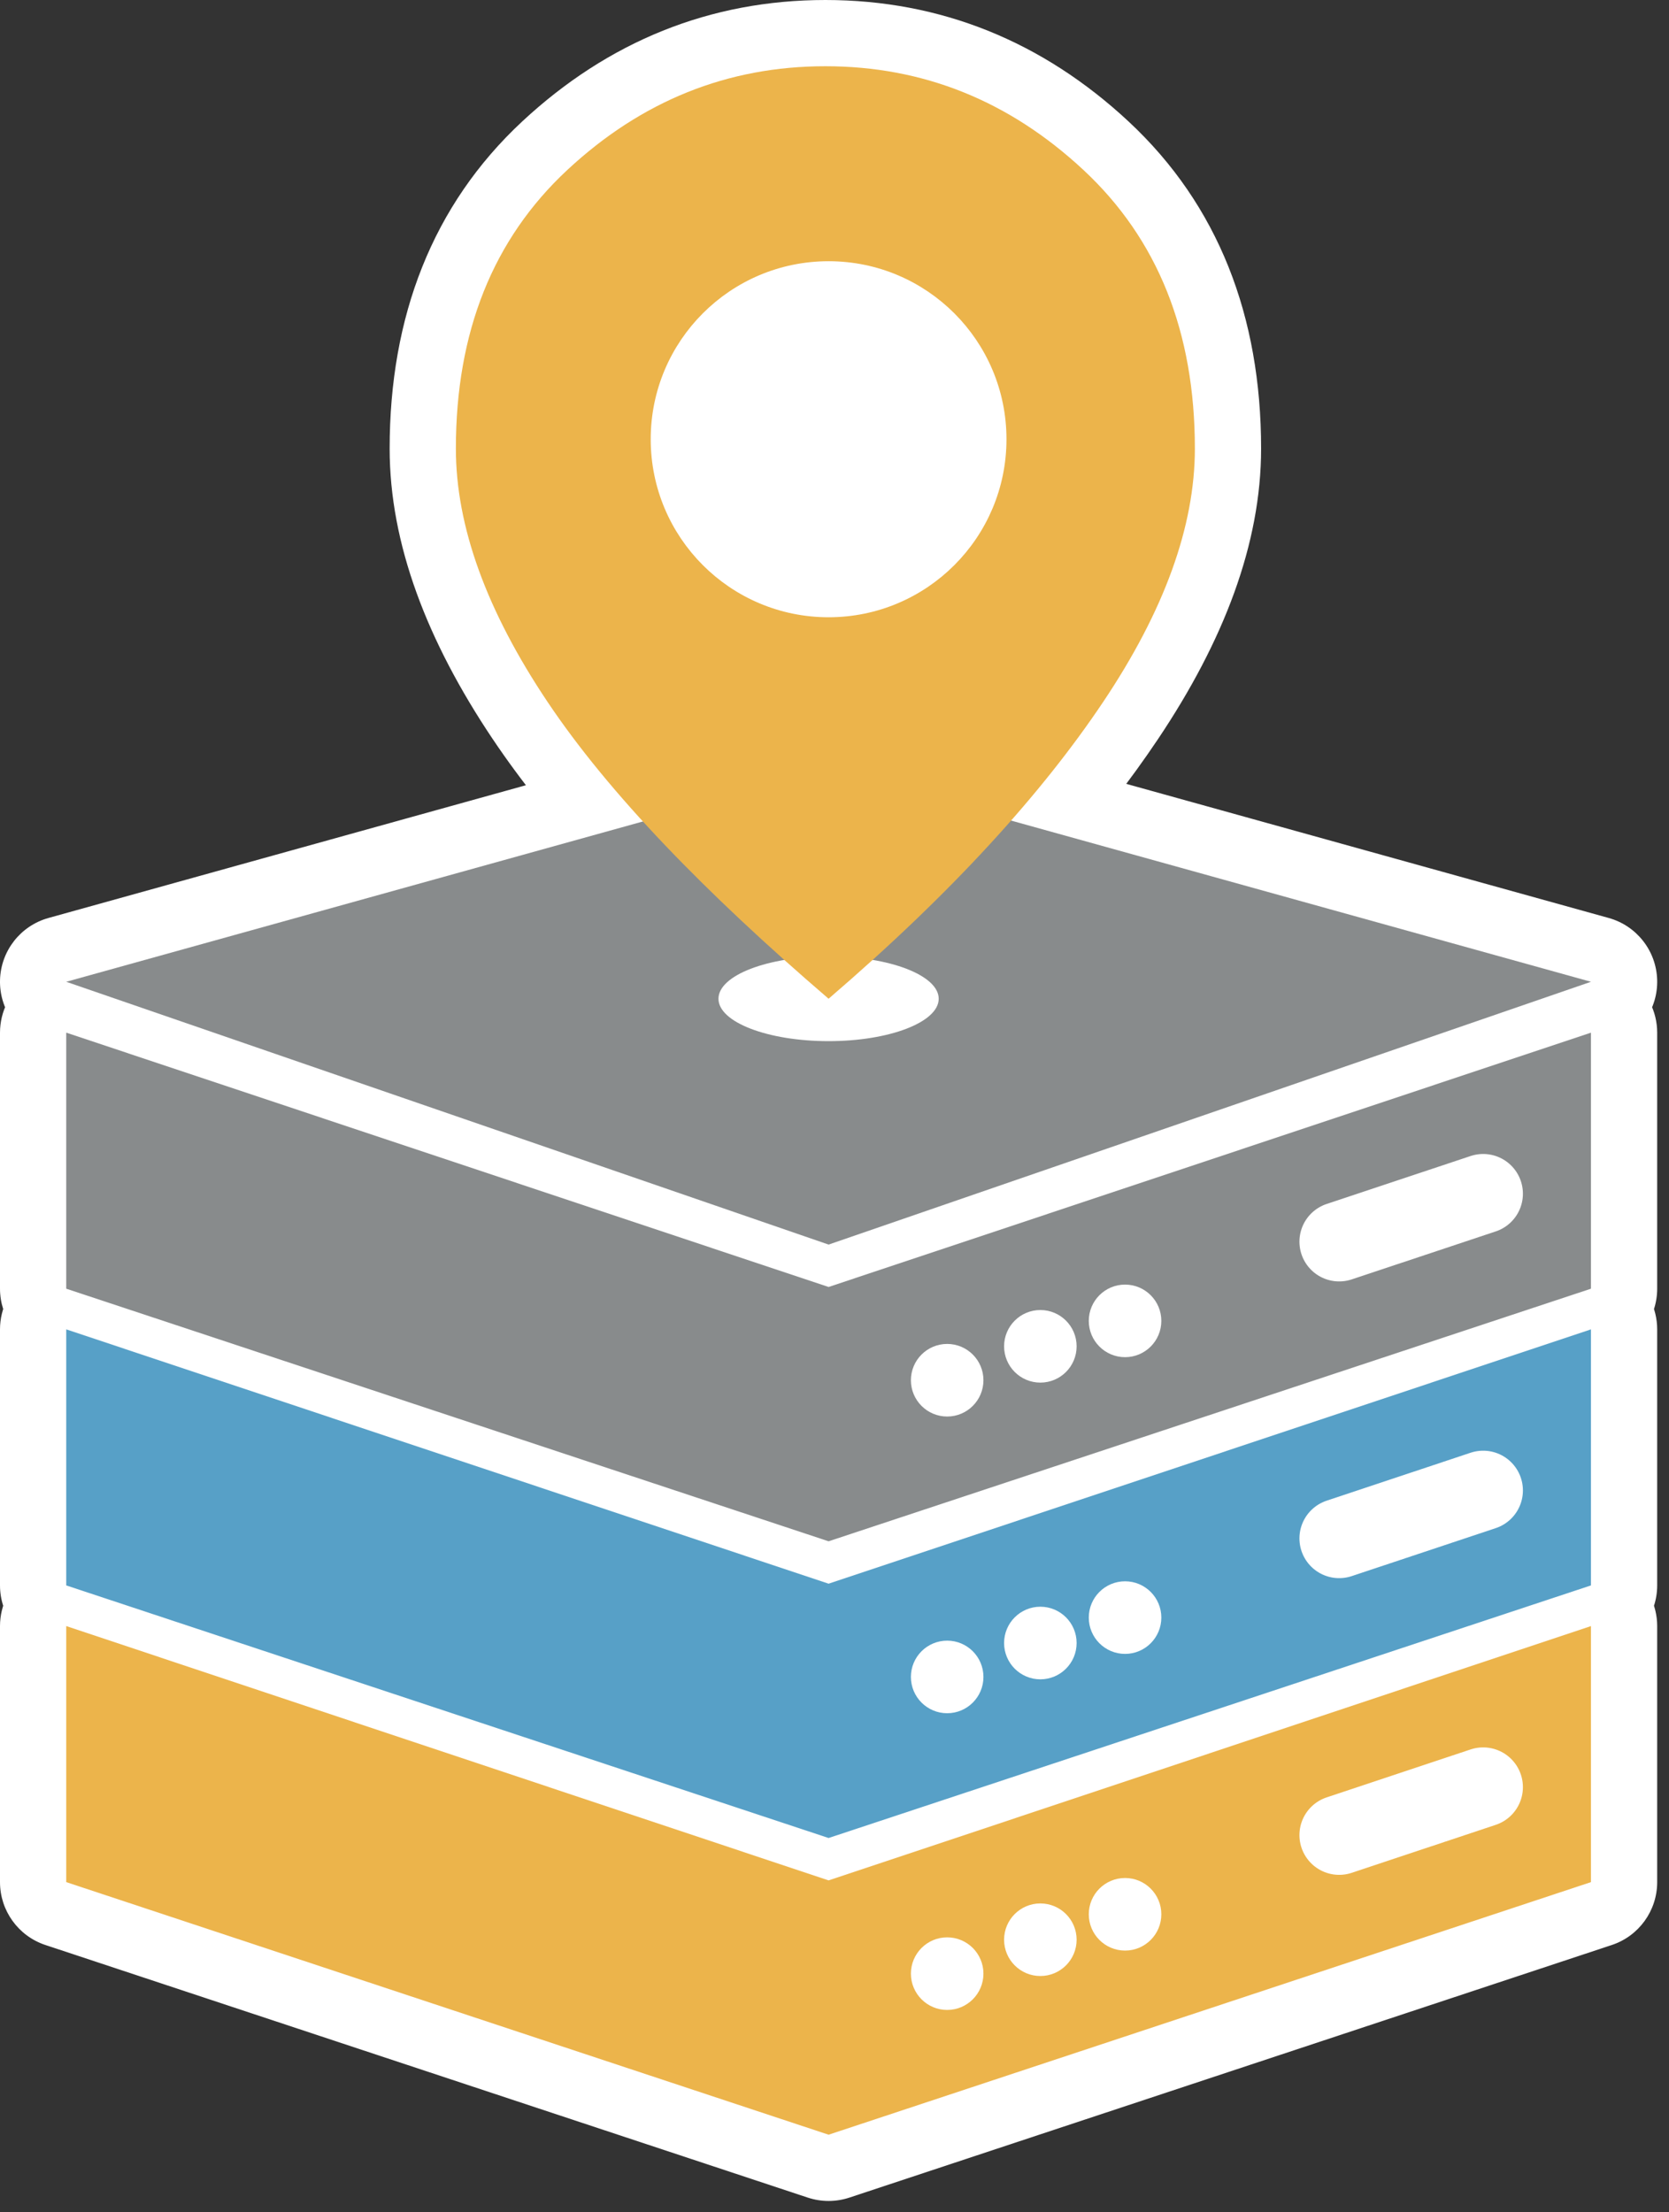 <svg width="126" height="167" viewBox="0 0 126 167" fill="none" xmlns="http://www.w3.org/2000/svg">
<rect x="0" y="0" width="126" height="167" fill="#333333" stroke="none"/>
<path d="M120.108 142.074L62.554 161.142L5 142.074V122.746L62.554 141.943L120.108 122.746V142.074ZM120.108 119.677L62.554 138.744L5 119.677V100.349L62.554 119.546L120.108 100.349V119.677ZM120.108 97.279L62.554 116.347L5 97.279V77.951L62.554 97.148L120.108 77.951V97.279ZM62.312 5C69.692 5 76.186 7.61 81.794 12.831C87.402 18.052 90.206 25.061 90.206 33.86C90.206 39.726 87.896 46.106 83.275 52.998C81.344 55.88 79.039 58.861 76.329 61.942L120.108 74.111L62.554 93.949L5 74.111L48.536 62.009C45.701 58.904 43.291 55.9 41.346 52.998C36.726 46.106 34.416 39.726 34.416 33.86C34.416 25.061 37.22 18.052 42.828 12.831C48.436 7.61 54.931 5 62.312 5Z" fill="white"/>
<path d="M120.108 142.074L121.681 146.821C123.727 146.143 125.108 144.23 125.108 142.074H120.108ZM62.554 161.142L60.981 165.888C62.002 166.226 63.105 166.226 64.126 165.888L62.554 161.142ZM5 142.074H0C0 144.23 1.381 146.143 3.428 146.821L5 142.074ZM5 122.746L6.582 118.003C5.057 117.494 3.381 117.75 2.077 118.69C0.773 119.629 0 121.139 0 122.746H5ZM62.554 141.943L60.972 146.686C61.998 147.029 63.109 147.029 64.136 146.686L62.554 141.943ZM120.108 122.746H125.108C125.108 121.139 124.336 119.629 123.032 118.69C121.727 117.75 120.051 117.494 118.526 118.003L120.108 122.746ZM120.108 119.677L121.681 124.423C123.727 123.745 125.108 121.832 125.108 119.677H120.108ZM62.554 138.744L60.981 143.49C62.002 143.829 63.105 143.829 64.126 143.49L62.554 138.744ZM5 119.677H0C0 121.832 1.381 123.745 3.428 124.423L5 119.677ZM5 100.349L6.582 95.606C5.057 95.097 3.381 95.352 2.077 96.292C0.773 97.232 0 98.741 0 100.349H5ZM62.554 119.546L60.972 124.289C61.998 124.632 63.109 124.632 64.136 124.289L62.554 119.546ZM120.108 100.349H125.108C125.108 98.741 124.336 97.232 123.032 96.292C121.727 95.352 120.051 95.097 118.526 95.606L120.108 100.349ZM120.108 97.279L121.681 102.026C123.727 101.348 125.108 99.435 125.108 97.279H120.108ZM62.554 116.347L60.981 121.093C62.002 121.431 63.105 121.431 64.126 121.093L62.554 116.347ZM5 97.279H0C0 99.435 1.381 101.348 3.428 102.026L5 97.279ZM5 77.951L6.582 73.208C5.057 72.7 3.381 72.955 2.077 73.895C0.773 74.834 0 76.344 0 77.951H5ZM62.554 97.148L60.972 101.892C61.998 102.234 63.109 102.234 64.136 101.892L62.554 97.148ZM120.108 77.951H125.108C125.108 76.344 124.336 74.834 123.032 73.895C121.727 72.955 120.051 72.7 118.526 73.208L120.108 77.951ZM62.312 5L62.312 0H62.312V5ZM81.794 12.831L85.201 9.171L85.201 9.171L81.794 12.831ZM90.206 33.86L95.206 33.86L95.206 33.86L90.206 33.86ZM83.275 52.998L79.122 50.214L79.122 50.214L83.275 52.998ZM76.329 61.942L72.575 58.64C71.438 59.933 71.046 61.719 71.537 63.368C72.027 65.018 73.332 66.299 74.99 66.76L76.329 61.942ZM120.108 74.111L121.738 78.838C123.808 78.125 125.173 76.148 125.106 73.959C125.04 71.771 123.557 69.88 121.447 69.294L120.108 74.111ZM62.554 93.949L60.924 98.676C61.98 99.04 63.127 99.04 64.183 98.676L62.554 93.949ZM5 74.111L3.661 69.294C1.551 69.88 0.069 71.771 0.002 73.959C-0.064 76.148 1.301 78.125 3.371 78.838L5 74.111ZM48.536 62.009L49.875 66.826C51.549 66.361 52.862 65.06 53.342 63.39C53.822 61.72 53.4 59.921 52.229 58.638L48.536 62.009ZM41.346 52.998L37.192 55.782L37.193 55.782L41.346 52.998ZM34.416 33.86L29.416 33.86V33.86H34.416ZM42.828 12.831L46.235 16.491L46.235 16.491L42.828 12.831ZM120.108 142.074L118.536 137.328L60.981 156.395L62.554 161.142L64.126 165.888L121.681 146.821L120.108 142.074ZM62.554 161.142L64.126 156.395L6.572 137.328L5 142.074L3.428 146.821L60.981 165.888L62.554 161.142ZM5 142.074H10V122.746H5H0V142.074H5ZM5 122.746L3.418 127.489L60.972 146.686L62.554 141.943L64.136 137.2L6.582 118.003L5 122.746ZM62.554 141.943L64.136 146.686L121.69 127.489L120.108 122.746L118.526 118.003L60.972 137.2L62.554 141.943ZM120.108 122.746H115.108V142.074H120.108H125.108V122.746H120.108ZM120.108 119.677L118.536 114.93L60.981 133.998L62.554 138.744L64.126 143.49L121.681 124.423L120.108 119.677ZM62.554 138.744L64.126 133.998L6.572 114.93L5 119.677L3.428 124.423L60.981 143.49L62.554 138.744ZM5 119.677H10V100.349H5H0V119.677H5ZM5 100.349L3.418 105.092L60.972 124.289L62.554 119.546L64.136 114.803L6.582 95.606L5 100.349ZM62.554 119.546L64.136 124.289L121.69 105.092L120.108 100.349L118.526 95.606L60.972 114.803L62.554 119.546ZM120.108 100.349H115.108V119.677H120.108H125.108V100.349H120.108ZM120.108 97.279L118.536 92.533L60.981 111.6L62.554 116.347L64.126 121.093L121.681 102.026L120.108 97.279ZM62.554 116.347L64.126 111.6L6.572 92.533L5 97.279L3.428 102.026L60.981 121.093L62.554 116.347ZM5 97.279H10V77.951H5H0V97.279H5ZM5 77.951L3.418 82.694L60.972 101.892L62.554 97.148L64.136 92.405L6.582 73.208L5 77.951ZM62.554 97.148L64.136 101.892L121.69 82.694L120.108 77.951L118.526 73.208L60.972 92.405L62.554 97.148ZM120.108 77.951H115.108V97.279H120.108H125.108V77.951H120.108ZM62.312 5L62.312 10C68.375 10 73.665 12.095 78.387 16.491L81.794 12.831L85.201 9.171C78.706 3.126 71.008 0 62.312 3.74243e-10L62.312 5ZM81.794 12.831L78.387 16.491C82.825 20.622 85.206 26.224 85.206 33.86L90.206 33.86L95.206 33.86C95.206 23.899 91.98 15.482 85.201 9.171L81.794 12.831ZM90.206 33.86H85.206C85.206 38.403 83.41 43.817 79.122 50.214L83.275 52.998L87.429 55.782C92.381 48.394 95.206 41.05 95.206 33.86H90.206ZM83.275 52.998L79.122 50.214C77.326 52.894 75.158 55.703 72.575 58.64L76.329 61.942L80.084 65.244C82.921 62.019 85.362 58.866 87.429 55.782L83.275 52.998ZM76.329 61.942L74.99 66.76L118.769 78.929L120.108 74.111L121.447 69.294L77.668 57.125L76.329 61.942ZM120.108 74.111L118.479 69.384L60.924 89.222L62.554 93.949L64.183 98.676L121.738 78.838L120.108 74.111ZM62.554 93.949L64.183 89.222L6.629 69.384L5 74.111L3.371 78.838L60.924 98.676L62.554 93.949ZM5 74.111L6.339 78.929L49.875 66.826L48.536 62.009L47.197 57.191L3.661 69.294L5 74.111ZM48.536 62.009L52.229 58.638C49.519 55.669 47.274 52.863 45.499 50.214L41.346 52.998L37.193 55.782C39.308 58.938 41.883 62.138 44.844 65.38L48.536 62.009ZM41.346 52.998L45.499 50.214C41.211 43.818 39.416 38.403 39.416 33.86H34.416H29.416C29.416 41.05 32.24 48.394 37.192 55.782L41.346 52.998ZM34.416 33.86L39.416 33.86C39.416 26.224 41.797 20.622 46.235 16.491L42.828 12.831L39.421 9.171C32.643 15.482 29.416 23.899 29.416 33.86L34.416 33.86ZM42.828 12.831L46.235 16.491C50.957 12.095 56.247 10 62.312 10V5V0C53.614 0 45.916 3.126 39.421 9.171L42.828 12.831Z" fill="white"/>
<path d="M120.108 77.951L62.554 97.149L5 77.951V97.279L62.554 116.346L120.108 97.279V77.951Z" fill="#888B8C"/>
<path d="M5 74.111L62.554 58.113L120.108 74.111L62.554 93.949L5 74.111Z" fill="#888B8C"/>
<path d="M62.554 78.592C67.145 78.592 70.867 77.159 70.867 75.392C70.867 73.625 67.145 72.192 62.554 72.192C57.962 72.192 54.24 73.625 54.24 75.392C54.24 77.159 57.962 78.592 62.554 78.592Z" fill="white"/>
<path d="M120.108 100.349L62.554 119.546L5 100.349V119.677L62.554 138.744L120.108 119.677V100.349Z" fill="#57A0C7"/>
<path d="M120.108 122.746L62.554 141.944L5 122.746V142.074L62.554 161.141L120.108 142.074V122.746Z" fill="#ECB44B"/>
<path d="M71.506 106.428C72.742 106.428 73.744 105.425 73.744 104.188C73.744 102.951 72.742 101.948 71.506 101.948C70.27 101.948 69.268 102.951 69.268 104.188C69.268 105.425 70.27 106.428 71.506 106.428Z" fill="white" stroke="white"/>
<path d="M71.506 128.825C72.742 128.825 73.744 127.822 73.744 126.585C73.744 125.348 72.742 124.346 71.506 124.346C70.27 124.346 69.268 125.348 69.268 126.585C69.268 127.822 70.27 128.825 71.506 128.825Z" fill="white" stroke="white"/>
<path d="M71.506 151.223C72.742 151.223 73.744 150.22 73.744 148.983C73.744 147.746 72.742 146.743 71.506 146.743C70.27 146.743 69.268 147.746 69.268 148.983C69.268 150.22 70.27 151.223 71.506 151.223Z" fill="white" stroke="white"/>
<path d="M78.541 103.868C79.777 103.868 80.779 102.865 80.779 101.628C80.779 100.391 79.777 99.389 78.541 99.389C77.305 99.389 76.303 100.391 76.303 101.628C76.303 102.865 77.305 103.868 78.541 103.868Z" fill="white" stroke="white"/>
<path d="M78.541 126.265C79.777 126.265 80.779 125.262 80.779 124.025C80.779 122.788 79.777 121.785 78.541 121.785C77.305 121.785 76.303 122.788 76.303 124.025C76.303 125.262 77.305 126.265 78.541 126.265Z" fill="white" stroke="white"/>
<path d="M78.541 148.662C79.777 148.662 80.779 147.659 80.779 146.422C80.779 145.185 79.777 144.183 78.541 144.183C77.305 144.183 76.303 145.185 76.303 146.422C76.303 147.659 77.305 148.662 78.541 148.662Z" fill="white" stroke="white"/>
<path d="M84.936 101.948C86.172 101.948 87.174 100.945 87.174 99.709C87.174 98.472 86.172 97.469 84.936 97.469C83.699 97.469 82.697 98.472 82.697 99.709C82.697 100.945 83.699 101.948 84.936 101.948Z" fill="white" stroke="white"/>
<path d="M84.936 124.346C86.172 124.346 87.174 123.343 87.174 122.106C87.174 120.869 86.172 119.866 84.936 119.866C83.699 119.866 82.697 120.869 82.697 122.106C82.697 123.343 83.699 124.346 84.936 124.346Z" fill="white" stroke="white"/>
<path d="M84.936 146.742C86.172 146.742 87.174 145.739 87.174 144.502C87.174 143.265 86.172 142.263 84.936 142.263C83.699 142.263 82.697 143.265 82.697 144.502C82.697 145.739 83.699 146.742 84.936 146.742Z" fill="white" stroke="white"/>
<path d="M101.1 93.73L111.971 90.109Z" fill="white"/>
<path d="M101.1 93.73L111.971 90.109" stroke="white" stroke-width="6" stroke-linecap="round"/>
<path d="M101.1 116.128L111.971 112.507Z" fill="white"/>
<path d="M101.1 116.128L111.971 112.507" stroke="white" stroke-width="6" stroke-linecap="round"/>
<path d="M101.1 138.525L111.971 134.904Z" fill="white"/>
<path d="M101.1 138.525L111.971 134.904" stroke="white" stroke-width="6" stroke-linecap="round"/>
<path d="M62.311 40.196C64.229 40.196 65.871 39.506 67.236 38.128C68.602 36.749 69.285 35.092 69.285 33.157C69.285 31.221 68.602 29.564 67.236 28.185C65.871 26.807 64.229 26.117 62.311 26.117C60.393 26.117 58.752 26.807 57.386 28.185C56.02 29.564 55.337 31.221 55.337 33.157C55.337 35.092 56.02 36.749 57.386 38.128C58.752 39.506 60.393 40.196 62.311 40.196ZM62.553 75.391C53.197 67.355 45.966 59.891 41.346 52.998C36.726 46.106 34.416 39.726 34.416 33.861C34.416 25.061 37.22 18.052 42.828 12.831C48.436 7.61 54.93 5 62.311 5C69.692 5 76.186 7.61 81.794 12.831C87.402 18.052 90.206 25.061 90.206 33.861C90.206 39.726 87.896 46.106 83.275 52.998C78.656 59.891 71.91 67.355 62.553 75.391Z" fill="#ECB44B"/>
<path d="M62.555 20.218C69.695 20.218 75.483 26.01 75.483 33.156C75.483 40.302 69.695 46.094 62.555 46.095C55.414 46.095 49.625 40.302 49.625 33.156C49.625 26.01 55.414 20.218 62.555 20.218Z" fill="white" stroke="white"/>
</svg>
